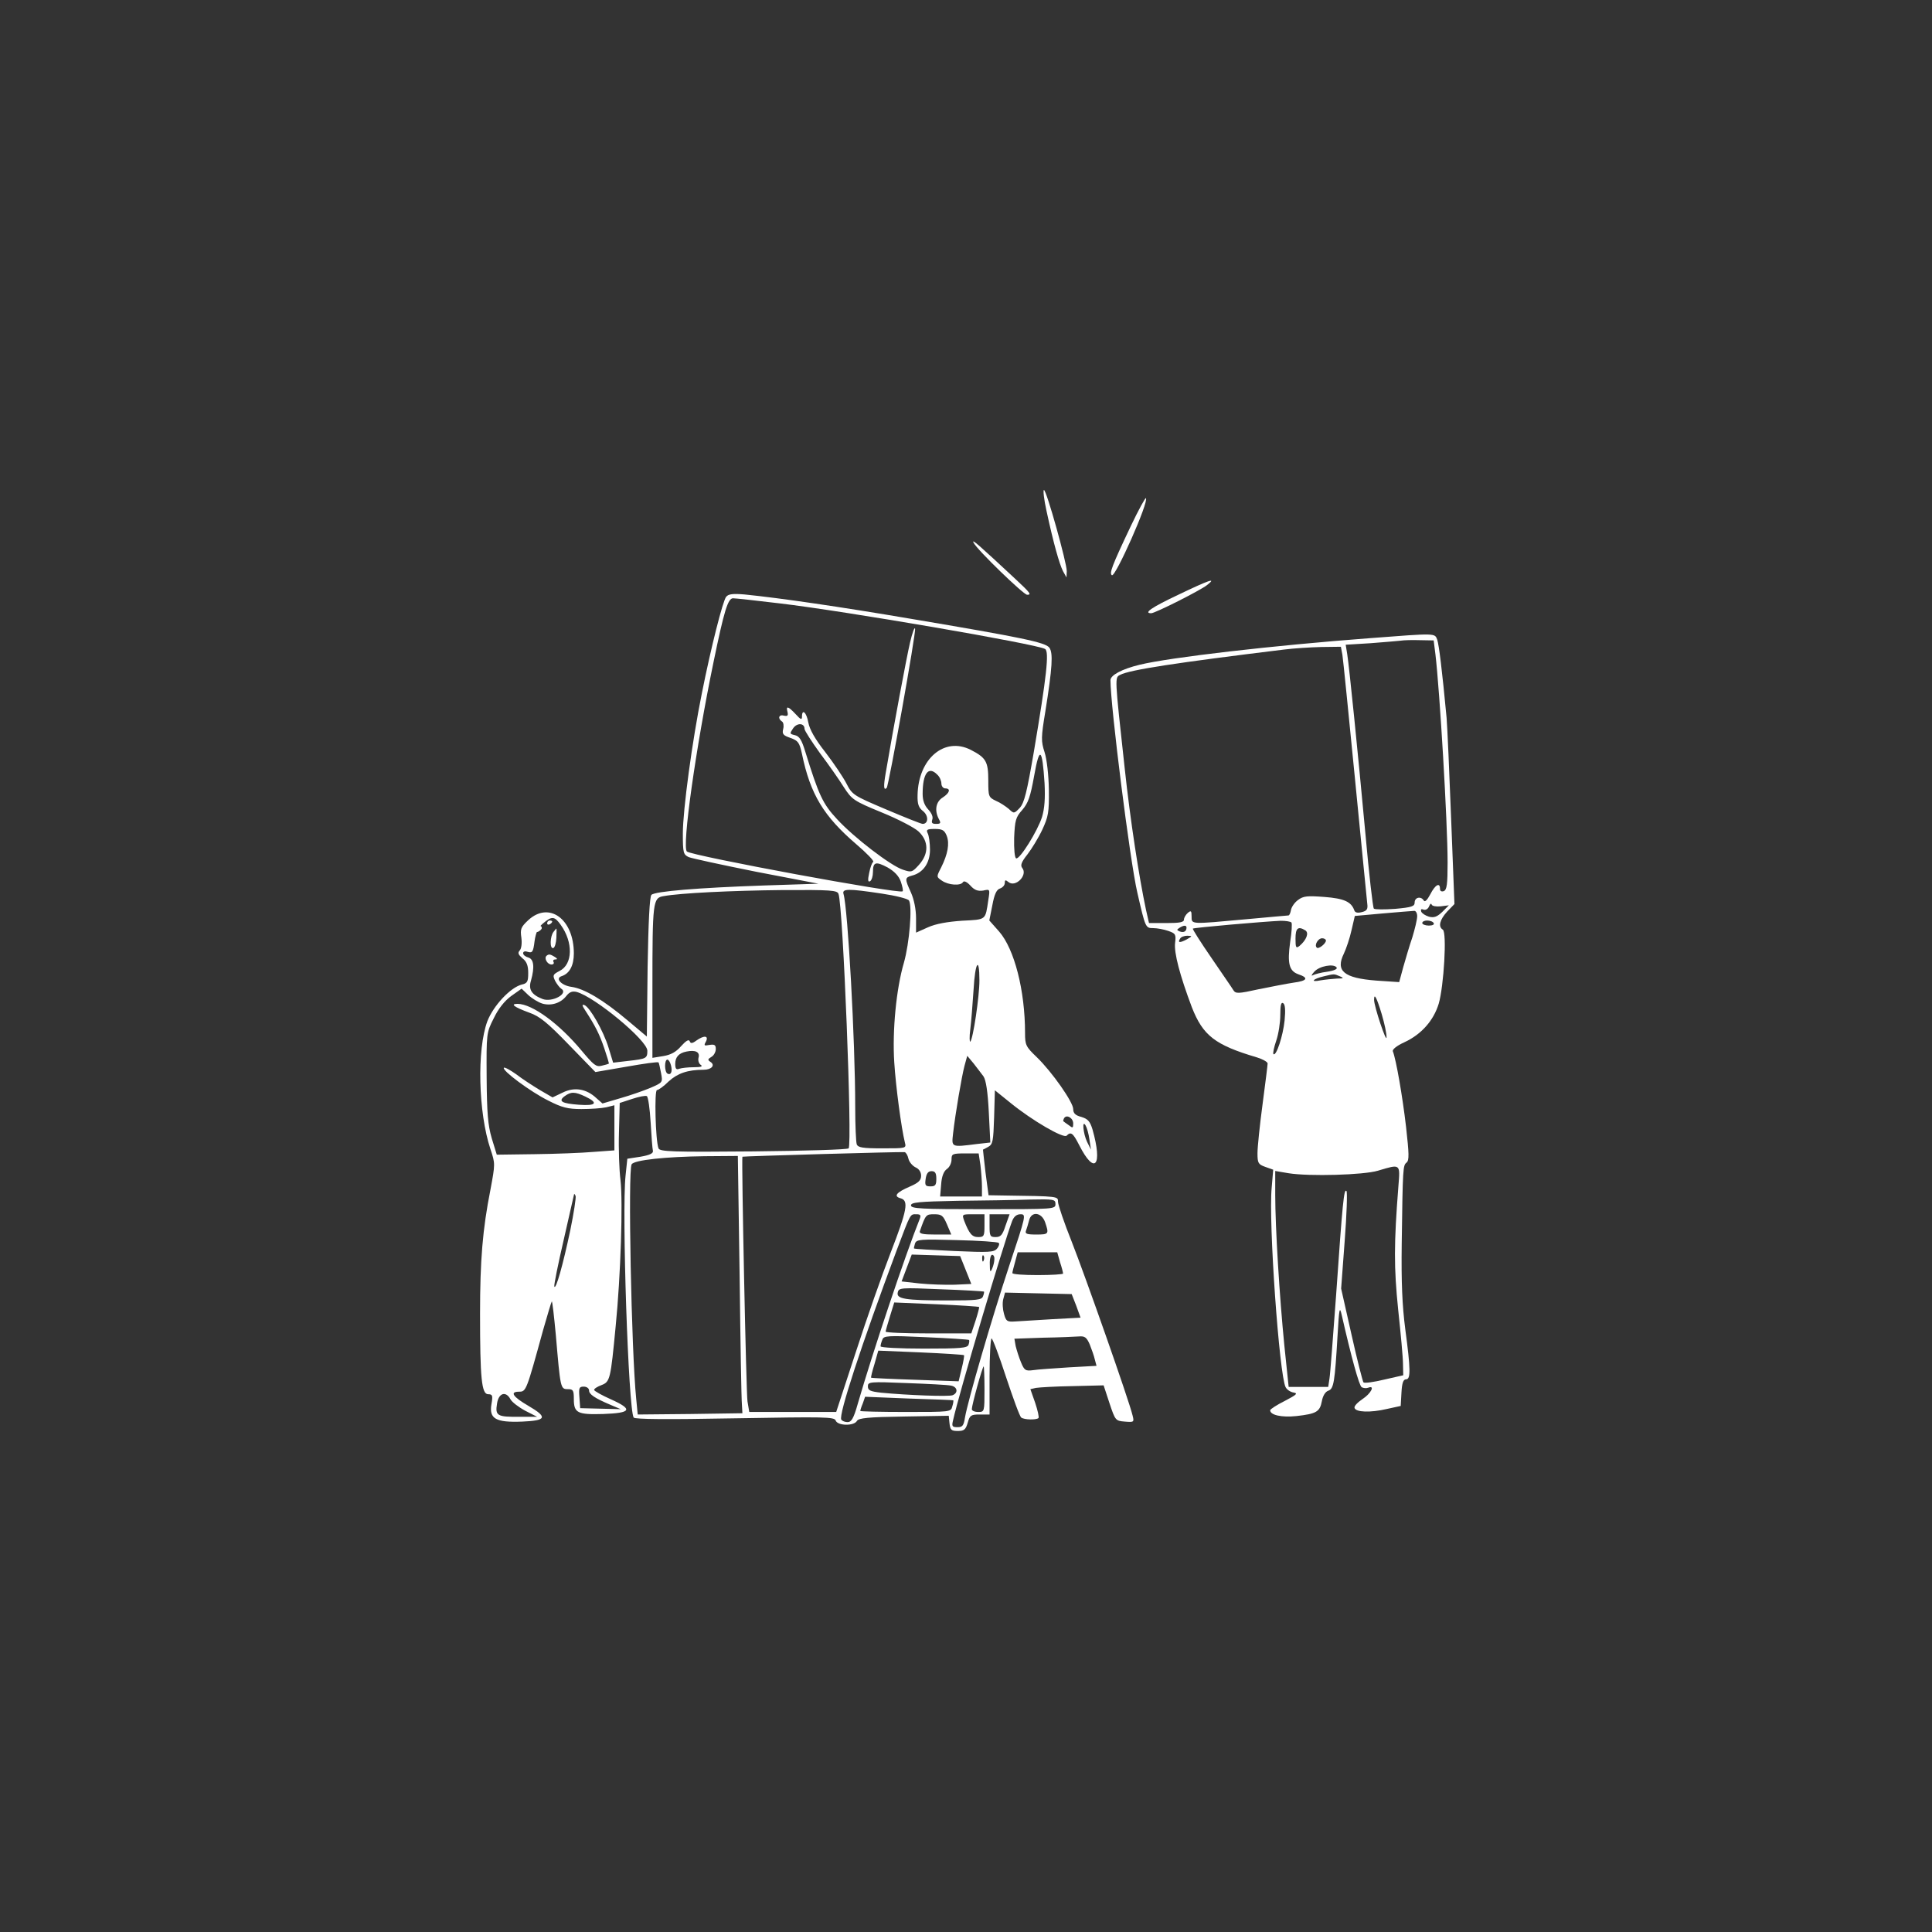 <?xml version="1.0" encoding="UTF-8" standalone="no" ?>
<!DOCTYPE svg PUBLIC "-//W3C//DTD SVG 1.1//EN" "http://www.w3.org/Graphics/SVG/1.1/DTD/svg11.dtd">
<svg xmlns="http://www.w3.org/2000/svg" xmlns:xlink="http://www.w3.org/1999/xlink" version="1.1" width="1080" height="1080" viewBox="0 0 1080 1080" xml:space="preserve">
<rect x="0" y="0" width="1080" height="1080" fill="#333333" stroke="none"/>
<desc>Created with Fabric.js 5.2.4</desc>
<defs>
</defs>
<rect x="0" y="0" width="100%" height="100%" fill="transparent"></rect>
<g transform="matrix(1 0 0 1 540 540)" id="4987522f-a449-4859-9dc6-eac7d6feaebb"  >
<rect style="stroke: none; stroke-width: 1; stroke-dasharray: none; stroke-linecap: butt; stroke-dashoffset: 0; stroke-linejoin: miter; stroke-miterlimit: 4; fill: rgb(255,255,255); fill-rule: nonzero; opacity: 1; visibility: hidden;" vector-effect="non-scaling-stroke"  x="-540" y="-540" rx="0" ry="0" width="1080" height="1080" />
</g>
<g transform="matrix(1 0 0 1 540 540)" id="18eed1b3-61c7-478d-868f-1b388ef0cbde"  >
</g>
<g transform="matrix(1.09 0 0 1.09 539.59 539.6)"  >
<g style="" vector-effect="non-scaling-stroke"   >
		<g transform="matrix(0.13 0 0 -0.13 46.1 -221.33)"  >
<path style="stroke: none; stroke-width: 1; stroke-dasharray: none; stroke-linecap: butt; stroke-dashoffset: 0; stroke-linejoin: miter; stroke-miterlimit: 4; fill: rgb(255,255,255); fill-rule: nonzero; opacity: 1;" vector-effect="non-scaling-stroke"  transform=" translate(-2344.23, -3657.5)" d="M 2310 3748 C 2338 3618 2361 3538 2375 3510 L 2389 3485 L 2390 3510 C 2390 3543 2310 3830 2300 3830 C 2296 3830 2300 3793 2310 3748 z" stroke-linecap="round" />
</g>
		<g transform="matrix(0.13 0 0 -0.13 83.74 -219.8)"  >
<path style="stroke: none; stroke-width: 1; stroke-dasharray: none; stroke-linecap: butt; stroke-dashoffset: 0; stroke-linejoin: miter; stroke-miterlimit: 4; fill: rgb(255,255,255); fill-rule: nonzero; opacity: 1;" vector-effect="non-scaling-stroke"  transform=" translate(-2626.58, -3645.99)" d="M 2636 3689 C 2560 3529 2550 3501 2561 3494 C 2575 3486 2708 3785 2695 3798 C 2693 3801 2666 3752 2636 3689 z" stroke-linecap="round" />
</g>
		<g transform="matrix(0.13 0 0 -0.13 18.51 -203.69)"  >
<path style="stroke: none; stroke-width: 1; stroke-dasharray: none; stroke-linecap: butt; stroke-dashoffset: 0; stroke-linejoin: miter; stroke-miterlimit: 4; fill: rgb(255,255,255); fill-rule: nonzero; opacity: 1;" vector-effect="non-scaling-stroke"  transform=" translate(-2137.35, -3525.17)" d="M 2028 3625 C 2042 3597 2225 3420 2239 3420 C 2257 3420 2253 3426 2193 3482 C 2049 3616 2018 3644 2028 3625 z" stroke-linecap="round" />
</g>
		<g transform="matrix(0.13 0 0 -0.13 110 -188.88)"  >
<path style="stroke: none; stroke-width: 1; stroke-dasharray: none; stroke-linecap: butt; stroke-dashoffset: 0; stroke-linejoin: miter; stroke-miterlimit: 4; fill: rgb(255,255,255); fill-rule: nonzero; opacity: 1;" vector-effect="non-scaling-stroke"  transform=" translate(-2823.47, -3414.08)" d="M 2818 3423 C 2712 3373 2679 3350 2711 3350 C 2726 3350 2903 3439 2931 3461 C 2971 3492 2941 3482 2818 3423 z" stroke-linecap="round" />
</g>
		<g transform="matrix(0.13 0 0 -0.13 -81.31 24.21)"  >
<path style="stroke: none; stroke-width: 1; stroke-dasharray: none; stroke-linecap: butt; stroke-dashoffset: 0; stroke-linejoin: miter; stroke-miterlimit: 4; fill: rgb(255,255,255); fill-rule: nonzero; opacity: 1;" vector-effect="non-scaling-stroke"  transform=" translate(-1388.71, -1815.95)" d="M 1071 3456 C 1058 3441 1011 3256 975 3075 C 937 2888 900 2614 900 2522 C 900 2446 902 2439 923 2429 C 935 2424 1055 2398 1190 2371 L 1435 2324 L 1220 2317 C 960 2308 790 2294 776 2280 C 769 2273 764 2172 761 1995 L 758 1721 L 683 1784 C 586 1866 511 1910 461 1917 C 422 1922 395 1950 421 1959 C 453 1969 470 2001 470 2049 C 470 2185 372 2256 290 2180 C 261 2153 258 2145 263 2111 C 266 2088 263 2067 256 2060 C 248 2051 251 2044 267 2030 C 284 2017 290 2001 290 1972 C 290 1938 287 1931 264 1926 C 219 1914 153 1843 129 1782 C 87 1669 93 1421 141 1277 C 160 1220 160 1219 141 1117 C 110 960 100 839 100 627 C 100 373 106 310 132 310 C 149 310 151 305 145 271 C 135 213 162 198 266 202 C 362 206 368 219 291 264 C 229 300 216 320 254 320 C 282 320 283 324 349 564 C 366 623 381 674 383 676 C 385 679 392 618 399 543 C 417 334 417 330 446 330 C 467 330 470 326 470 291 C 470 236 484 229 586 232 C 697 236 705 250 616 290 C 580 306 550 323 550 327 C 550 332 563 340 579 346 C 613 359 615 369 635 578 C 655 779 664 1070 654 1155 C 649 1194 646 1278 648 1342 L 651 1459 L 700 1475 C 727 1484 753 1489 758 1486 C 763 1483 770 1436 773 1382 C 776 1328 780 1277 782 1270 C 784 1260 768 1253 733 1247 L 681 1239 L 674 1172 C 659 1031 685 252 706 218 C 711 211 837 210 1105 215 C 1460 221 1498 221 1503 206 C 1511 185 1576 184 1587 205 C 1594 216 1630 220 1772 222 L 1949 225 L 1952 195 C 1955 169 1959 165 1985 165 C 2009 165 2016 170 2024 198 C 2032 227 2037 230 2071 230 L 2110 230 L 2110 380 C 2110 463 2114 530 2118 530 C 2122 530 2148 461 2175 378 C 2203 294 2229 222 2235 218 C 2247 209 2294 208 2303 216 C 2306 219 2300 246 2290 276 L 2271 330 L 2293 335 C 2305 337 2370 341 2438 342 L 2560 345 L 2583 275 C 2606 206 2607 205 2644 202 C 2680 199 2681 200 2674 227 C 2661 283 2487 778 2434 912 C 2404 987 2380 1058 2380 1069 C 2380 1091 2384 1091 2165 1094 L 2106 1095 L 2094 1185 C 2088 1235 2084 1275 2084 1275 C 2085 1275 2094 1280 2105 1286 C 2123 1296 2125 1309 2128 1403 L 2131 1509 L 2193 1459 C 2279 1389 2402 1318 2414 1330 C 2431 1347 2439 1341 2464 1292 C 2525 1172 2557 1211 2516 1355 C 2506 1387 2498 1396 2472 1404 C 2448 1410 2440 1419 2440 1435 C 2440 1462 2357 1581 2296 1640 C 2253 1681 2250 1688 2250 1735 C 2250 1903 2208 2066 2148 2135 L 2109 2179 L 2121 2239 C 2129 2283 2138 2301 2151 2305 C 2162 2309 2170 2318 2170 2327 C 2170 2339 2173 2340 2184 2331 C 2212 2307 2262 2358 2239 2386 C 2231 2396 2235 2409 2259 2439 C 2276 2461 2303 2505 2318 2537 C 2342 2589 2345 2605 2344 2695 C 2343 2753 2336 2815 2327 2843 C 2313 2886 2313 2901 2330 3003 C 2358 3178 2361 3234 2346 3255 C 2331 3276 2239 3295 1800 3369 C 1523 3416 1284 3451 1144 3465 C 1098 3469 1080 3467 1071 3456 z M 1281 3430 C 1538 3400 2299 3269 2329 3250 C 2346 3240 2335 3142 2285 2846 C 2257 2683 2247 2643 2229 2623 C 2207 2600 2206 2600 2186 2619 C 2174 2629 2152 2644 2135 2651 C 2106 2665 2105 2668 2105 2731 C 2105 2806 2096 2821 2036 2852 C 1932 2905 1829 2817 1826 2674 C 1825 2638 1830 2624 1848 2610 C 1870 2592 1869 2560 1846 2560 C 1840 2560 1775 2586 1702 2617 C 1572 2672 1568 2675 1545 2720 C 1532 2745 1495 2800 1462 2843 C 1421 2895 1400 2933 1395 2960 C 1388 3000 1370 3016 1370 2983 C 1370 2969 1365 2971 1345 2993 C 1315 3025 1306 3027 1313 3001 C 1316 2987 1313 2984 1299 2987 C 1279 2993 1273 2976 1291 2964 C 1297 2961 1299 2947 1296 2935 C 1291 2915 1295 2909 1325 2899 C 1355 2888 1360 2881 1370 2836 C 1403 2676 1456 2590 1584 2480 C 1625 2445 1656 2413 1651 2410 C 1646 2407 1639 2387 1635 2366 C 1629 2338 1630 2329 1639 2334 C 1645 2338 1650 2354 1650 2370 C 1650 2410 1661 2413 1708 2388 C 1734 2373 1752 2355 1760 2332 C 1766 2314 1770 2296 1767 2294 C 1755 2282 935 2434 916 2451 C 896 2469 951 2860 1021 3198 C 1063 3402 1078 3450 1098 3450 C 1107 3450 1190 3441 1281 3430 z M 1380 2935 C 1380 2928 1408 2885 1441 2839 C 1475 2794 1517 2734 1535 2705 C 1567 2656 1573 2651 1685 2605 C 1749 2579 1814 2545 1830 2530 C 1870 2492 1871 2443 1832 2399 C 1805 2369 1802 2368 1769 2379 C 1721 2394 1574 2507 1508 2579 C 1452 2639 1436 2674 1383 2845 C 1369 2891 1360 2906 1342 2910 C 1321 2915 1321 2916 1335 2937 C 1351 2960 1380 2958 1380 2935 z M 2327 2720 C 2330 2660 2327 2621 2317 2587 C 2299 2531 2229 2419 2215 2424 C 2209 2426 2206 2460 2207 2505 C 2210 2574 2213 2586 2239 2615 C 2263 2643 2271 2667 2286 2750 C 2307 2869 2318 2860 2327 2720 z M 1904 2754 C 1913 2746 1920 2730 1920 2719 C 1920 2709 1927 2700 1935 2700 C 1958 2700 1953 2682 1925 2664 C 1898 2647 1892 2613 1910 2579 C 1919 2563 1917 2560 1899 2560 C 1883 2560 1880 2564 1884 2577 C 1888 2587 1882 2602 1868 2617 C 1853 2633 1846 2653 1846 2678 C 1846 2760 1869 2790 1904 2754 z M 1941 2513 C 1953 2482 1945 2440 1919 2388 C 1900 2351 1900 2351 1922 2336 C 1948 2318 1996 2315 2005 2330 C 2009 2337 2021 2331 2034 2317 C 2051 2298 2064 2294 2085 2297 C 2112 2303 2112 2303 2105 2259 C 2093 2179 2098 2183 2002 2178 C 1944 2174 1898 2166 1867 2152 L 1820 2131 L 1820 2188 C 1820 2223 1812 2262 1800 2289 C 1775 2344 1775 2348 1804 2356 C 1848 2367 1875 2406 1875 2458 C 1875 2484 1871 2513 1866 2523 C 1859 2537 1863 2540 1894 2540 C 1924 2540 1932 2535 1941 2513 z M 1514 2284 C 1532 2238 1569 1295 1554 1280 C 1549 1275 1380 1270 1178 1268 C 858 1265 809 1267 804 1280 C 792 1311 787 1510 798 1510 C 804 1510 825 1525 844 1544 C 879 1576 919 1590 982 1590 C 1013 1590 1029 1608 1009 1621 C 997 1629 998 1632 1013 1641 C 1022 1646 1030 1660 1030 1672 C 1030 1688 1025 1691 1005 1688 C 984 1684 982 1685 991 1701 C 1003 1725 984 1727 953 1705 C 937 1693 930 1693 927 1703 C 923 1711 912 1704 893 1683 C 873 1660 853 1649 823 1644 L 780 1637 L 780 1916 C 780 2255 782 2268 824 2275 C 889 2287 1093 2297 1296 2299 C 1484 2300 1509 2298 1514 2284 z M 1685 2285 C 1739 2277 1787 2265 1792 2258 C 1806 2236 1794 2089 1772 2012 C 1742 1910 1726 1745 1734 1620 C 1740 1524 1762 1359 1776 1303 C 1782 1280 1781 1280 1687 1280 C 1610 1280 1591 1283 1586 1296 C 1583 1305 1580 1371 1580 1443 C 1580 1706 1551 2225 1534 2283 C 1527 2305 1552 2305 1685 2285 z M 418 2162 C 468 2093 466 2006 414 1980 C 387 1966 386 1963 396 1941 C 403 1928 414 1914 420 1910 C 451 1891 385 1855 347 1869 C 303 1886 290 1907 301 1942 C 316 1996 312 2027 290 2033 C 279 2036 270 2043 270 2050 C 270 2057 278 2059 289 2055 C 306 2050 310 2055 315 2097 C 320 2132 329 2151 348 2167 C 383 2197 394 2196 418 2162 z M 2070 1942 C 2070 1879 2045 1711 2034 1701 C 2031 1698 2030 1720 2034 1750 C 2038 1780 2043 1851 2047 1907 C 2053 2015 2070 2040 2070 1942 z M 346 1851 C 381 1841 419 1853 441 1882 C 453 1897 464 1901 481 1897 C 552 1878 760 1706 760 1665 C 760 1635 756 1633 685 1625 L 625 1618 L 607 1677 C 587 1743 533 1837 512 1845 C 501 1849 502 1844 515 1824 C 554 1764 571 1731 590 1675 C 601 1643 609 1616 608 1614 C 606 1613 594 1609 580 1606 C 558 1600 548 1609 501 1665 C 413 1771 306 1850 248 1850 C 217 1850 235 1837 295 1815 C 335 1801 366 1776 450 1689 L 555 1581 L 677 1602 C 745 1614 801 1622 804 1619 C 806 1617 810 1598 814 1577 C 821 1540 821 1540 773 1519 C 747 1508 693 1489 654 1478 L 583 1457 L 559 1478 C 520 1515 472 1523 426 1500 L 386 1481 L 336 1510 C 308 1527 266 1554 243 1572 C 219 1589 197 1601 194 1598 C 185 1588 299 1503 370 1468 C 423 1441 446 1435 500 1435 C 536 1435 580 1438 598 1442 L 630 1450 L 630 1361 L 630 1272 L 548 1266 C 502 1262 398 1258 315 1257 L 166 1255 L 146 1320 C 131 1372 127 1419 126 1560 C 125 1733 125 1736 154 1793 C 172 1831 197 1862 223 1881 L 264 1910 L 290 1885 C 305 1871 330 1856 346 1851 z M 962 1638 C 959 1627 963 1614 971 1609 C 980 1603 971 1600 943 1600 C 920 1600 895 1597 886 1594 C 874 1589 870 1594 870 1613 C 870 1640 884 1656 915 1662 C 950 1669 968 1660 962 1638 z M 2086 1564 C 2096 1549 2103 1503 2107 1423 L 2113 1303 L 2059 1297 C 1958 1284 1960 1284 1966 1338 C 1975 1417 2000 1563 2011 1605 L 2022 1645 L 2047 1615 C 2060 1598 2078 1575 2086 1564 z M 853 1608 C 860 1583 853 1567 839 1575 C 827 1583 827 1630 839 1630 C 844 1630 850 1620 853 1608 z M 516 1484 C 568 1459 558 1447 490 1452 C 422 1457 407 1466 434 1486 C 459 1504 474 1504 516 1484 z M 2440 1378 C 2440 1360 2438 1359 2423 1371 C 2413 1378 2403 1385 2401 1387 C 2400 1388 2401 1393 2404 1399 C 2414 1415 2440 1400 2440 1378 z M 2504 1315 L 2510 1275 L 2495 1305 C 2479 1338 2474 1396 2489 1370 C 2494 1362 2501 1337 2504 1315 z M 1790 1239 C 1793 1226 1806 1211 1818 1205 C 1832 1199 1840 1186 1840 1172 C 1840 1154 1830 1144 1795 1129 C 1742 1106 1730 1091 1759 1083 C 1792 1074 1785 1037 1720 869 C 1687 784 1625 608 1583 478 L 1505 240 L 1333 240 L 1162 240 L 1155 282 C 1150 312 1131 1230 1135 1247 C 1136 1249 1762 1267 1775 1265 C 1780 1264 1787 1253 1790 1239 z M 2074 1214 C 2077 1188 2080 1150 2080 1129 L 2080 1090 L 1997 1090 L 1915 1090 L 1919 1137 C 1921 1169 1929 1189 1941 1198 C 1952 1205 1960 1222 1960 1236 C 1960 1258 1963 1260 2014 1260 L 2067 1260 L 2074 1214 z M 1124 778 C 1127 518 1131 289 1133 270 L 1135 235 L 929 232 L 722 230 L 716 292 C 697 480 683 1193 698 1217 C 708 1234 832 1247 986 1249 L 1117 1250 L 1124 778 z M 1900 1160 C 1900 1135 1896 1130 1877 1130 C 1857 1130 1854 1134 1858 1160 C 1861 1181 1868 1190 1881 1190 C 1895 1190 1900 1183 1900 1160 z M 456 957 C 427 820 399 720 393 735 C 391 741 408 824 430 919 C 452 1015 470 1096 471 1099 C 471 1102 474 1099 477 1092 C 479 1085 470 1025 456 957 z M 2370 1060 C 2370 1040 2363 1040 2085 1040 C 1840 1040 1800 1042 1800 1055 C 1800 1067 1830 1070 1983 1073 C 2083 1074 2211 1076 2268 1078 C 2364 1080 2370 1079 2370 1060 z M 1835 1003 C 1777 858 1649 476 1590 272 C 1574 215 1565 200 1550 200 C 1540 200 1529 204 1525 210 C 1514 228 1603 501 1744 879 C 1800 1027 1796 1020 1822 1020 C 1837 1020 1840 1016 1835 1003 z M 1942 980 L 1959 940 L 1895 940 C 1848 940 1832 943 1835 953 C 1858 1019 1859 1020 1892 1020 C 1921 1020 1927 1015 1942 980 z M 2090 975 C 2090 934 2088 930 2065 930 C 2041 930 2030 943 2010 994 C 2001 1020 2001 1020 2045 1020 L 2090 1020 L 2090 975 z M 2173 975 C 2161 938 2154 930 2134 930 C 2112 930 2110 934 2110 975 L 2110 1020 L 2149 1020 L 2189 1020 L 2173 975 z M 2188 818 C 2118 607 2024 283 2013 218 C 2008 186 2003 180 1984 180 C 1963 180 1960 183 1966 207 C 1988 308 2164 900 2199 993 C 2206 1011 2217 1020 2232 1020 C 2255 1020 2254 1016 2188 818 z M 2329 989 C 2345 942 2344 940 2294 940 C 2256 940 2249 943 2254 956 C 2257 965 2263 983 2266 996 C 2275 1033 2315 1028 2329 989 z M 2146 907 C 2150 904 2147 893 2139 884 C 2127 870 2108 869 1970 875 C 1885 879 1814 883 1812 885 C 1811 886 1813 895 1816 905 C 1822 921 1837 922 1981 918 C 2068 916 2142 911 2146 907 z M 2388 831 C 2395 810 2400 790 2400 786 C 2400 783 2355 780 2300 780 C 2245 780 2200 783 2200 788 C 2200 792 2205 812 2211 833 L 2221 870 L 2299 870 L 2377 870 L 2388 831 z M 2016 800 L 2038 745 L 1972 742 C 1935 741 1873 743 1834 747 L 1763 755 L 1783 808 L 1803 861 L 1898 858 L 1994 855 L 2016 800 z M 2087 838 C 2084 830 2081 833 2081 844 C 2080 855 2083 861 2086 857 C 2089 854 2090 845 2087 838 z M 2129 843 C 2129 833 2125 816 2120 805 C 2113 789 2111 792 2111 823 C 2110 843 2115 860 2120 860 C 2126 860 2130 852 2129 843 z M 2088 715 C 2089 714 2088 705 2084 696 C 2079 682 2059 680 1946 680 C 1776 680 1741 686 1748 712 C 1752 730 1759 731 1919 724 C 2010 721 2086 716 2088 715 z M 2452 659 L 2469 612 L 2357 606 C 2295 602 2229 598 2210 597 C 2179 595 2175 598 2167 627 C 2162 644 2160 670 2164 685 L 2171 711 L 2302 708 L 2434 705 L 2452 659 z M 2069 654 C 2070 653 2064 629 2055 601 L 2038 550 L 1869 550 C 1776 550 1700 553 1700 557 C 1700 560 1708 588 1717 617 L 1734 672 L 1900 665 C 1991 661 2067 656 2069 654 z M 2029 524 C 2031 522 2030 514 2027 505 C 2022 492 1995 490 1850 490 C 1754 490 1680 494 1680 499 C 1680 504 1683 516 1687 525 C 1692 541 1708 542 1859 535 C 1950 531 2027 526 2029 524 z M 2505 507 C 2512 489 2522 462 2525 448 L 2532 422 L 2423 416 C 2364 412 2300 408 2282 405 C 2252 401 2247 404 2234 436 C 2226 455 2217 484 2213 500 L 2208 529 L 2321 533 C 2384 534 2448 537 2463 538 C 2486 540 2493 534 2505 507 z M 2009 464 C 2011 463 2007 439 2000 411 L 1988 361 L 1817 367 C 1722 370 1644 374 1643 375 C 1641 376 1647 400 1656 429 L 1671 482 L 1838 475 C 1930 471 2007 466 2009 464 z M 2090 330 C 2090 241 2090 240 2065 240 C 2051 240 2040 245 2040 251 C 2040 267 2082 420 2087 420 C 2088 420 2090 380 2090 330 z M 1958 344 C 1984 339 1987 315 1964 306 C 1948 300 1787 306 1683 316 C 1639 321 1630 325 1630 341 C 1630 359 1637 360 1783 354 C 1866 351 1945 347 1958 344 z M 530 325 C 530 310 551 295 615 268 L 655 251 L 575 253 L 495 255 L 492 298 C 489 335 491 340 509 340 C 521 340 530 333 530 325 z M 220 290 C 226 279 252 259 278 245 L 325 221 L 255 221 C 168 220 159 225 167 273 C 173 315 202 324 220 290 z M 1967 286 C 1968 285 1967 274 1963 262 C 1958 240 1955 240 1779 240 C 1680 240 1600 242 1600 244 C 1600 247 1604 260 1610 274 L 1619 300 L 1792 293 C 1887 290 1966 287 1967 286 z" stroke-linecap="round" />
</g>
		<g transform="matrix(0.13 0 0 -0.13 -33.66 -131.66)"  >
<path style="stroke: none; stroke-width: 1; stroke-dasharray: none; stroke-linecap: butt; stroke-dashoffset: 0; stroke-linejoin: miter; stroke-miterlimit: 4; fill: rgb(255,255,255); fill-rule: nonzero; opacity: 1;" vector-effect="non-scaling-stroke"  transform=" translate(-1746.06, -2984.98)" d="M 1787 3245 C 1773 3185 1722 2913 1691 2730 C 1682 2678 1683 2660 1695 2672 C 1703 2680 1811 3283 1807 3300 C 1805 3308 1796 3284 1787 3245 z" stroke-linecap="round" />
</g>
		<g transform="matrix(0.13 0 0 -0.13 -213.13 -21.91)"  >
<path style="stroke: none; stroke-width: 1; stroke-dasharray: none; stroke-linecap: butt; stroke-dashoffset: 0; stroke-linejoin: miter; stroke-miterlimit: 4; fill: rgb(255,255,255); fill-rule: nonzero; opacity: 1;" vector-effect="non-scaling-stroke"  transform=" translate(-400, -2161.8)" d="M 390 2159 C 390 2154 395 2152 400 2155 C 406 2158 410 2163 410 2166 C 410 2168 406 2170 400 2170 C 395 2170 390 2165 390 2159 z" stroke-linecap="round" />
</g>
		<g transform="matrix(0.13 0 0 -0.13 -219.11 -18.64)"  >
<path style="stroke: none; stroke-width: 1; stroke-dasharray: none; stroke-linecap: butt; stroke-dashoffset: 0; stroke-linejoin: miter; stroke-miterlimit: 4; fill: rgb(255,255,255); fill-rule: nonzero; opacity: 1;" vector-effect="non-scaling-stroke"  transform=" translate(-355.15, -2137.3)" d="M 347 2143 C 335 2131 340 2121 355 2126 C 363 2130 370 2136 370 2141 C 370 2152 356 2153 347 2143 z" stroke-linecap="round" />
</g>
		<g transform="matrix(0.13 0 0 -0.13 -211.11 -13.84)"  >
<path style="stroke: none; stroke-width: 1; stroke-dasharray: none; stroke-linecap: butt; stroke-dashoffset: 0; stroke-linejoin: miter; stroke-miterlimit: 4; fill: rgb(255,255,255); fill-rule: nonzero; opacity: 1;" vector-effect="non-scaling-stroke"  transform=" translate(-415.17, -2101.33)" d="M 415 2127 C 401 2110 399 2058 414 2063 C 420 2065 425 2083 426 2103 C 427 2123 427 2140 426 2140 C 425 2139 420 2134 415 2127 z" stroke-linecap="round" />
</g>
		<g transform="matrix(0.13 0 0 -0.13 -212.32 -2.95)"  >
<path style="stroke: none; stroke-width: 1; stroke-dasharray: none; stroke-linecap: butt; stroke-dashoffset: 0; stroke-linejoin: miter; stroke-miterlimit: 4; fill: rgb(255,255,255); fill-rule: nonzero; opacity: 1;" vector-effect="non-scaling-stroke"  transform=" translate(-406.08, -2019.62)" d="M 387 2034 C 377 2024 391 2000 407 2000 C 415 2000 418 2005 415 2010 C 412 2016 415 2020 422 2020 C 431 2020 431 2023 420 2030 C 402 2041 396 2042 387 2034 z" stroke-linecap="round" />
</g>
		<g transform="matrix(0.13 0 0 -0.13 162.67 30.89)"  >
<path style="stroke: none; stroke-width: 1; stroke-dasharray: none; stroke-linecap: butt; stroke-dashoffset: 0; stroke-linejoin: miter; stroke-miterlimit: 4; fill: rgb(255,255,255); fill-rule: nonzero; opacity: 1;" vector-effect="non-scaling-stroke"  transform=" translate(-3218.5, -1765.79)" d="M 3565 3294 C 3179 3265 2774 3218 2655 3189 C 2585 3172 2540 3148 2540 3128 C 2540 3027 2617 2414 2646 2290 C 2678 2151 2678 2150 2709 2150 C 2724 2150 2751 2145 2768 2139 C 2797 2129 2799 2125 2795 2092 C 2790 2053 2814 1963 2861 1838 C 2905 1726 2952 1689 3118 1640 C 3141 1633 3160 1622 3160 1616 C 3160 1610 3151 1538 3140 1455 C 3129 1373 3120 1286 3120 1262 C 3120 1223 3123 1218 3151 1208 L 3182 1197 L 3176 1126 C 3163 992 3206 386 3231 339 C 3236 329 3250 320 3262 318 C 3281 315 3274 309 3228 285 C 3196 269 3170 252 3170 248 C 3170 229 3215 219 3273 225 C 3353 234 3366 242 3374 284 C 3378 306 3388 321 3399 325 C 3421 332 3425 358 3436 545 C 3442 649 3444 660 3452 625 C 3490 458 3521 345 3531 339 C 3538 335 3549 334 3557 337 C 3585 348 3568 314 3534 292 C 3515 279 3500 264 3503 257 C 3508 240 3566 238 3630 253 L 3685 265 L 3688 318 C 3690 355 3695 370 3706 370 C 3725 370 3724 410 3703 568 C 3691 661 3687 752 3689 905 C 3693 1206 3694 1214 3708 1225 C 3719 1234 3718 1259 3706 1367 C 3692 1487 3667 1631 3654 1664 C 3651 1671 3669 1686 3700 1700 C 3767 1731 3815 1786 3835 1852 C 3855 1920 3868 2134 3851 2144 C 3832 2156 3839 2183 3868 2215 L 3897 2245 L 3884 2580 C 3877 2764 3869 2944 3866 2980 C 3848 3171 3836 3267 3829 3288 C 3819 3314 3826 3314 3565 3294 z M 3822 3230 C 3839 3087 3870 2567 3870 2409 C 3870 2323 3867 2301 3855 2296 C 3846 2293 3840 2296 3840 2305 C 3840 2332 3821 2321 3802 2284 C 3790 2261 3780 2251 3776 2259 C 3765 2277 3740 2272 3740 2251 C 3740 2236 3729 2232 3663 2226 C 3621 2223 3583 2223 3579 2227 C 3575 2232 3560 2363 3546 2520 C 3515 2855 3482 3180 3474 3231 L 3468 3268 L 3566 3274 C 3621 3278 3674 3283 3685 3284 C 3696 3286 3730 3287 3760 3286 L 3815 3285 L 3822 3230 z M 3455 3228 C 3458 3210 3480 2988 3505 2735 C 3530 2482 3551 2263 3553 2247 C 3556 2225 3552 2218 3531 2213 C 3515 2209 3505 2211 3502 2220 C 3490 2254 3462 2267 3384 2273 C 3317 2278 3301 2277 3280 2261 C 3266 2251 3254 2233 3252 2221 C 3250 2210 3246 2200 3242 2200 C 3238 2200 3163 2193 3075 2185 C 2855 2165 2860 2164 2860 2196 C 2860 2218 2858 2221 2845 2210 C 2837 2203 2830 2191 2830 2184 C 2830 2173 2813 2170 2761 2170 L 2692 2170 L 2680 2223 C 2653 2350 2618 2576 2596 2782 C 2556 3146 2557 3138 2578 3149 C 2615 3169 2800 3197 3225 3249 C 3264 3254 3330 3258 3372 3259 L 3449 3260 L 3455 3228 z M 3843 2236 L 3875 2240 L 3849 2214 C 3829 2195 3817 2190 3797 2195 C 3783 2199 3769 2208 3766 2215 C 3763 2224 3766 2227 3775 2223 C 3784 2220 3793 2226 3797 2236 C 3801 2246 3805 2249 3807 2243 C 3809 2237 3825 2234 3843 2236 z M 3750 2197 C 3750 2184 3741 2147 3731 2114 C 3720 2082 3704 2028 3695 1996 L 3679 1937 L 3589 1943 C 3460 1953 3427 1981 3461 2050 C 3470 2069 3484 2110 3491 2142 L 3504 2198 L 3615 2208 C 3675 2213 3731 2218 3738 2218 C 3744 2219 3750 2210 3750 2197 z M 3254 2172 C 3257 2167 3255 2133 3249 2096 C 3237 2010 3245 1981 3281 1968 C 3323 1954 3317 1942 3263 1935 C 3236 1931 3175 1919 3125 1909 C 3044 1891 3034 1891 3025 1905 C 3020 1914 2980 1971 2938 2033 C 2896 2094 2863 2146 2865 2148 C 2868 2152 3145 2176 3212 2179 C 3232 2179 3251 2176 3254 2172 z M 3815 2170 C 3819 2164 3810 2160 3796 2160 C 3782 2160 3770 2165 3770 2170 C 3770 2176 3779 2180 3789 2180 C 3800 2180 3812 2176 3815 2170 z M 2840 2152 C 2840 2137 2829 2131 2813 2137 C 2801 2142 2801 2144 2812 2151 C 2829 2162 2840 2162 2840 2152 z M 3309 2141 C 3324 2131 3313 2103 3286 2080 C 3272 2069 3270 2073 3270 2109 C 3270 2150 3280 2159 3309 2141 z M 2840 2105 C 2813 2091 2804 2092 2815 2109 C 2818 2115 2831 2120 2843 2120 C 2864 2119 2864 2119 2840 2105 z M 3390 2101 C 3390 2089 3361 2066 3354 2073 C 3343 2083 3359 2110 3375 2110 C 3383 2110 3390 2106 3390 2101 z M 3395 1978 C 3371 1975 3345 1968 3338 1964 C 3331 1960 3333 1966 3344 1978 C 3363 2000 3420 2011 3432 1995 C 3437 1989 3422 1982 3395 1978 z M 3445 1960 C 3462 1953 3460 1951 3434 1951 C 3417 1950 3387 1947 3369 1944 C 3326 1935 3338 1950 3382 1960 C 3424 1970 3421 1970 3445 1960 z M 3610 1811 C 3621 1774 3630 1732 3629 1719 C 3629 1695 3580 1841 3580 1867 C 3580 1896 3590 1877 3610 1811 z M 3227 1786 C 3221 1726 3194 1643 3183 1653 C 3180 1656 3185 1680 3194 1706 C 3203 1732 3210 1778 3210 1807 C 3210 1845 3213 1859 3221 1854 C 3229 1850 3231 1827 3227 1786 z M 3676 1133 C 3658 904 3658 811 3675 645 C 3685 552 3694 455 3694 431 L 3695 386 L 3620 369 C 3579 359 3542 354 3538 358 C 3535 362 3513 447 3491 546 L 3450 728 L 3464 916 C 3472 1020 3475 1109 3471 1113 C 3461 1123 3456 1073 3430 700 C 3418 538 3407 390 3404 373 L 3399 340 L 3321 340 L 3243 340 L 3226 503 C 3207 695 3190 968 3190 1098 L 3190 1192 L 3243 1183 C 3325 1170 3538 1176 3595 1193 C 3685 1220 3683 1221 3676 1133 z" stroke-linecap="round" />
</g>
</g>
</g>
</svg>